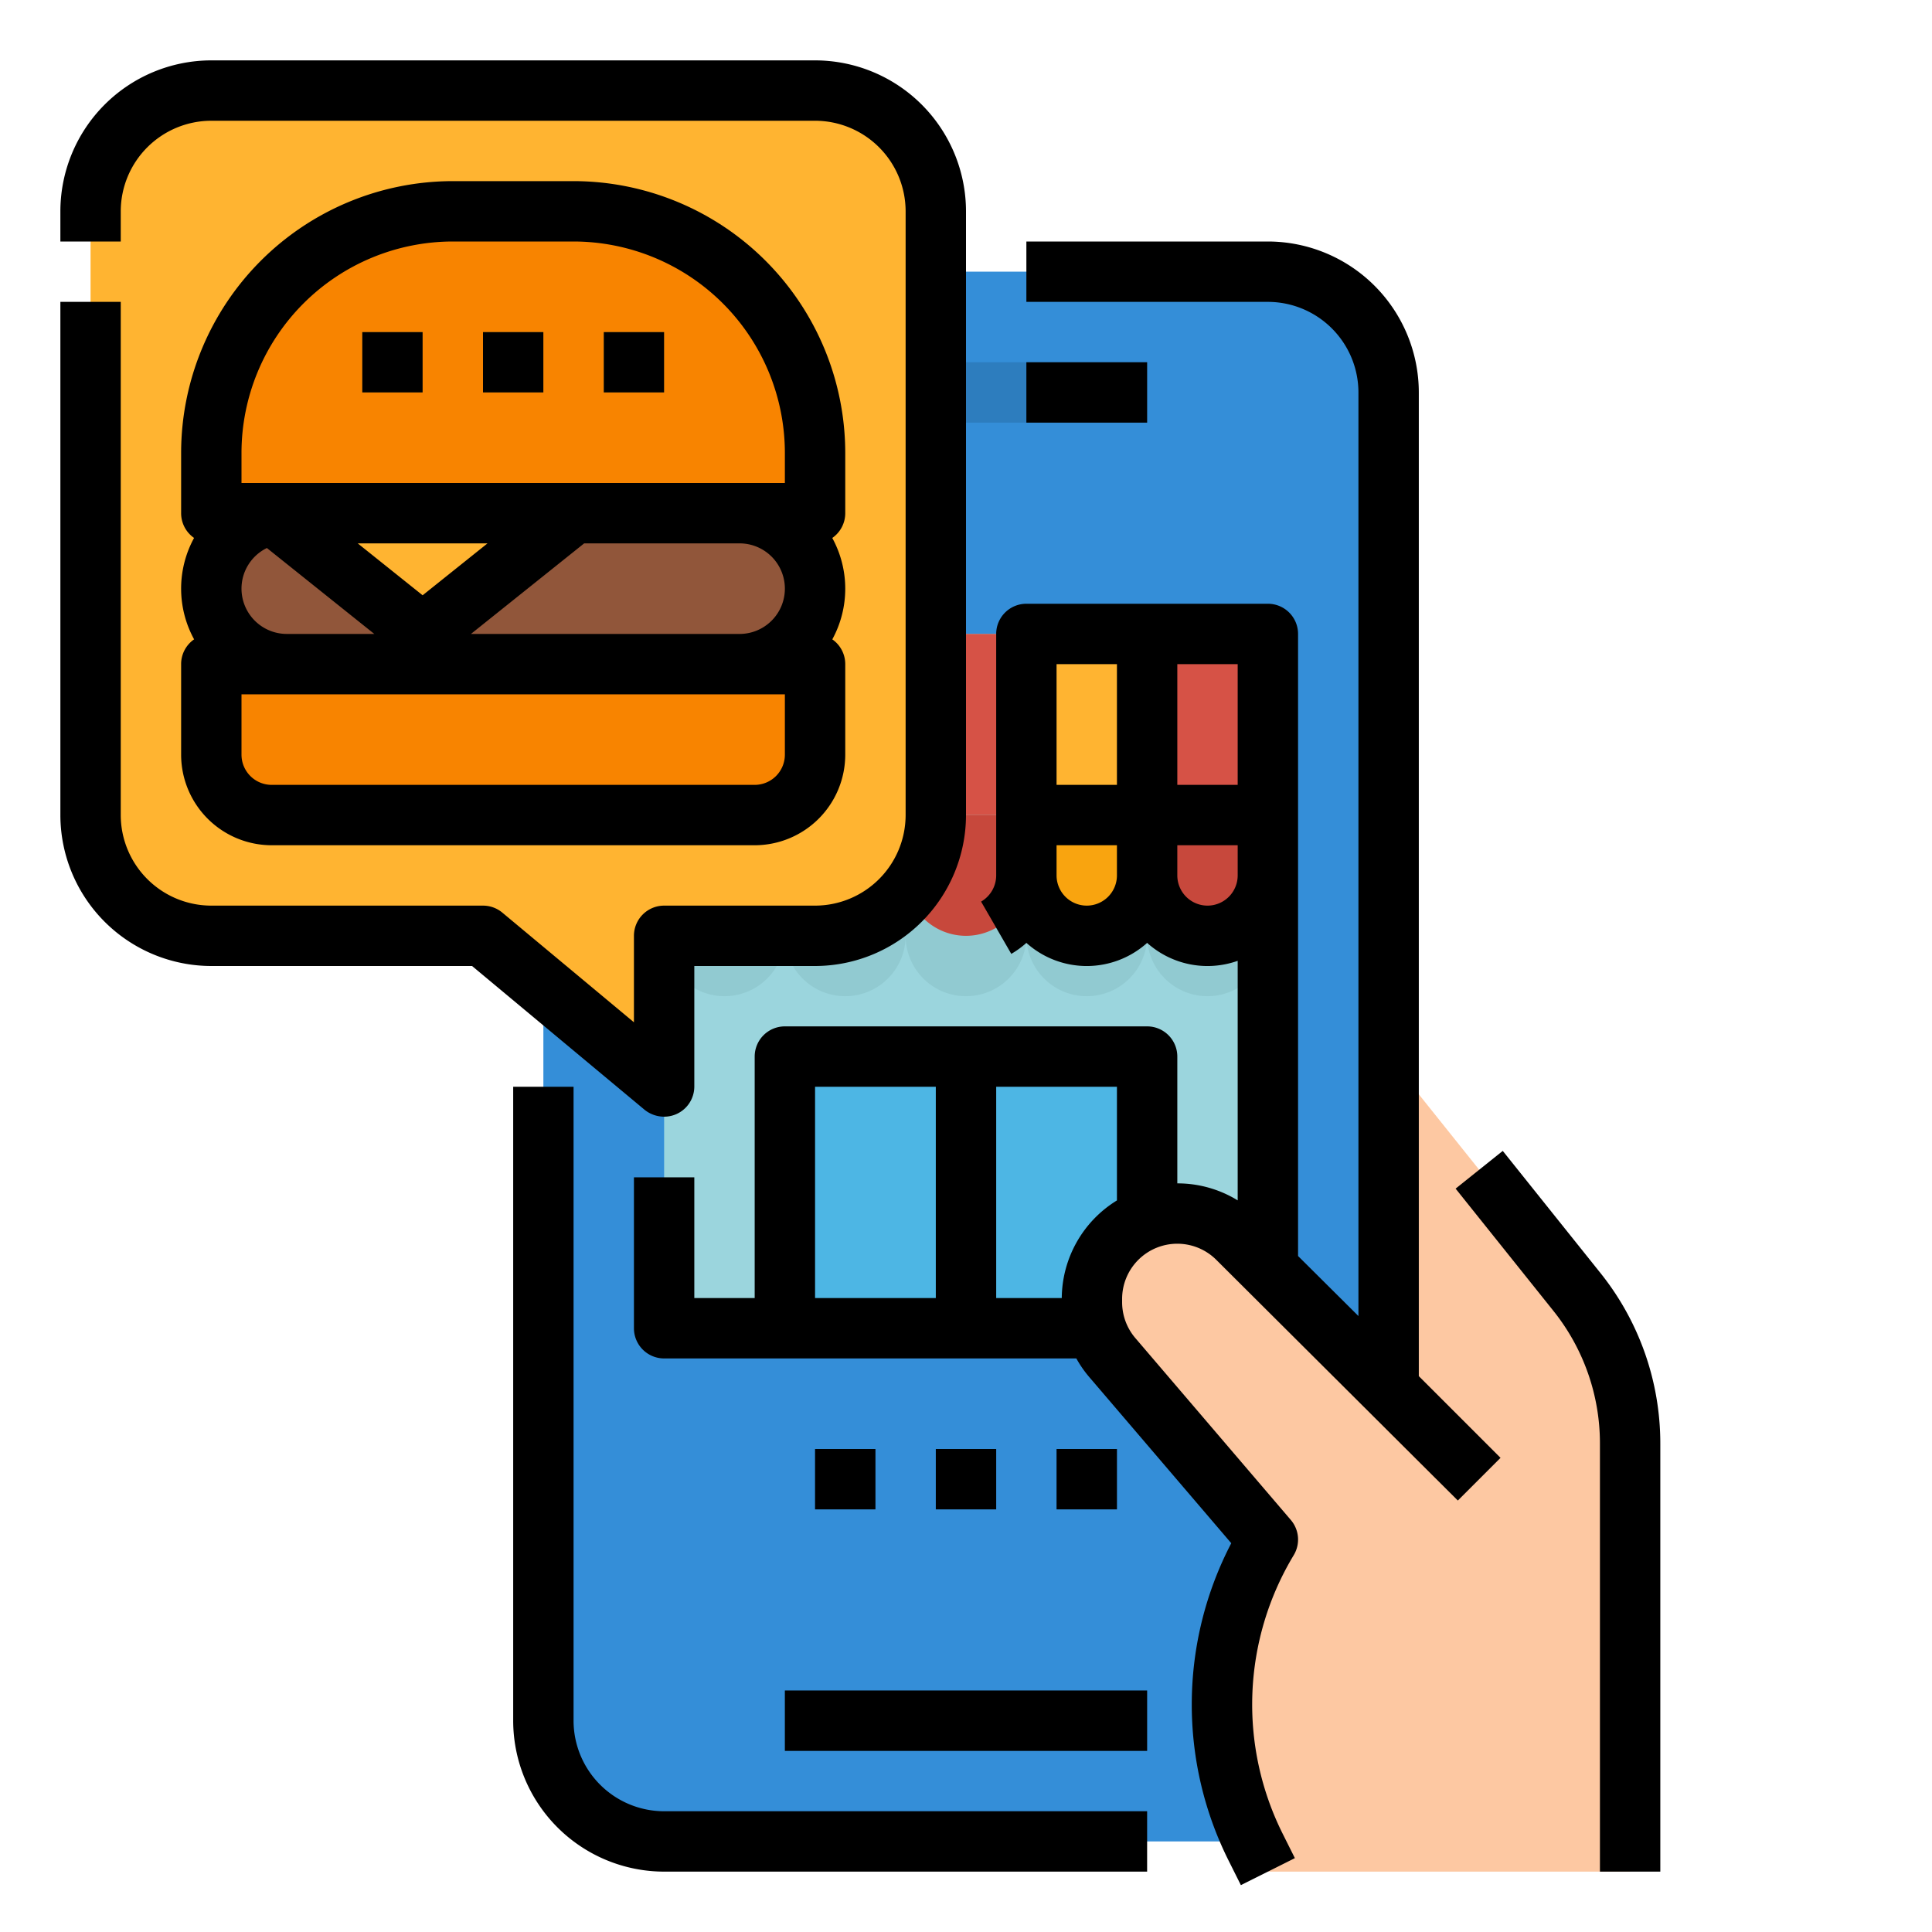 <svg height="512" viewBox="0 0 512 512" width="512" xmlns="http://www.w3.org/2000/svg"><g id="Filled_outline" data-name="Filled outline"><rect fill="#348ed8" height="416" rx="32" width="224" x="144" y="72"/><path d="m176 168h160v184h-160z" fill="#9bd5dd"/><path d="m176 168v80a16 16 0 0 0 32 0 16 16 0 0 0 32 0 16 16 0 0 0 32 0 16 16 0 0 0 32 0 16 16 0 0 0 32 0v-80z" fill="#91cad1"/><path d="m208 216h32a0 0 0 0 1 0 0v16a16 16 0 0 1 -16 16 16 16 0 0 1 -16-16v-16a0 0 0 0 1 0 0z" fill="#f9a40f"/><path d="m272 216h32a0 0 0 0 1 0 0v16a16 16 0 0 1 -16 16 16 16 0 0 1 -16-16v-16a0 0 0 0 1 0 0z" fill="#f9a40f"/><path d="m176 216h32a0 0 0 0 1 0 0v16a16 16 0 0 1 -16 16 16 16 0 0 1 -16-16v-16a0 0 0 0 1 0 0z" fill="#c7483c"/><path d="m240 216h32a0 0 0 0 1 0 0v16a16 16 0 0 1 -16 16 16 16 0 0 1 -16-16v-16a0 0 0 0 1 0 0z" fill="#c7483c"/><path d="m304 216h32a0 0 0 0 1 0 0v16a16 16 0 0 1 -16 16 16 16 0 0 1 -16-16v-16a0 0 0 0 1 0 0z" fill="#c7483c"/><path d="m208 168h32v48h-32z" fill="#ffb431"/><path d="m272 168h32v48h-32z" fill="#ffb431"/><path d="m176 168h32v48h-32z" fill="#d65246"/><path d="m240 168h32v48h-32z" fill="#d65246"/><path d="m304 168h32v48h-32z" fill="#d65246"/><path d="m208 280h96v72h-96z" fill="#4db6e4"/><path d="m248 280h16v72h-16z" fill="#3ba5d3"/><path d="m216 248h-40v40l-48-40h-72a32 32 0 0 1 -32-32v-160a32 32 0 0 1 32-32h160a32 32 0 0 1 32 32v160a32 32 0 0 1 -32 32z" fill="#ffb431"/><path d="m336 496-3.139-6.277a84.977 84.977 0 0 1 3.139-81.723l-41.029-48a22.627 22.627 0 0 1 -5.6-14.9v-.871a22.626 22.626 0 0 1 22.629-22.629 22.628 22.628 0 0 1 16 6.627l40 39.773v-88l49.976 62.47a64 64 0 0 1 14.024 39.98v113.55" fill="#fdc8a2"/><rect fill="#fdb683" height="33.941" rx="8" transform="matrix(.707 -.707 .707 .707 -157.401 380)" width="16" x="372" y="363.029"/><path d="m56 176h160a0 0 0 0 1 0 0v24a16 16 0 0 1 -16 16h-128a16 16 0 0 1 -16-16v-24a0 0 0 0 1 0 0z" fill="#f88400"/><path d="m216 156a20.007 20.007 0 0 1 -20 20h-120a20 20 0 0 1 -3.59-39.67 19.254 19.254 0 0 1 3.59-.33h120a19.994 19.994 0 0 1 20 20z" fill="#91563a"/><path d="m216 136h-160v-16a64 64 0 0 1 64-64h32a64 64 0 0 1 64 64z" fill="#f88400"/><path d="m152 136-40 32-39.59-31.67a19.254 19.254 0 0 1 3.59-.33z" fill="#ffb431"/><path d="m96 88h16v16h-16z" fill="#ffb431"/><path d="m128 88h16v16h-16z" fill="#ffb431"/><path d="m160 88h16v16h-16z" fill="#ffb431"/><g fill="#2d7dbe"><path d="m248 96h56v16h-56z"/><path d="m208 448h96v16h-96z"/><path d="m248 384h16v16h-16z"/><path d="m216 384h16v16h-16z"/><path d="m280 384h16v16h-16z"/></g><path d="m376 104a40.045 40.045 0 0 0 -40-40h-64v16h64a24.027 24.027 0 0 1 24 24v244.764l-16-15.908v-164.856a8 8 0 0 0 -8-8h-64a8 8 0 0 0 -8 8v64a8.034 8.034 0 0 1 -4 6.935l8 13.852a23.883 23.883 0 0 0 4-2.913 23.944 23.944 0 0 0 32 0 23.943 23.943 0 0 0 24 4.755v63.483a30.429 30.429 0 0 0 -16-4.505v-33.607a8 8 0 0 0 -8-8h-96a8 8 0 0 0 -8 8v64h-16v-32h-16v40a8 8 0 0 0 8 8h109.241a30.209 30.209 0 0 0 3.649 5.2l37.41 43.766a92.5 92.5 0 0 0 -.594 84.336l3.139 6.278 14.31-7.156-3.138-6.277a76.617 76.617 0 0 1 2.843-74.029 8 8 0 0 0 -.779-9.314l-41.089-48.07a14.624 14.624 0 0 1 -3.619-9.632v-.871a14.627 14.627 0 0 1 24.986-10.331l63.984 63.755 11.314-11.314-21.657-21.654zm-80 214.126a30.632 30.632 0 0 0 -14.622 25.874h-17.378v-56h32zm-80-30.126h32v56h-32zm112-80h-16v-32h16zm-32-32v32h-16v-32zm-8 64a8.009 8.009 0 0 1 -8-8v-8h16v8a8.009 8.009 0 0 1 -8 8zm32 0a8.009 8.009 0 0 1 -8-8v-8h16v8a8.009 8.009 0 0 1 -8 8z"/><path d="m152 456v-168h-16v168a40.045 40.045 0 0 0 40 40h128v-16h-128a24.028 24.028 0 0 1 -24-24z"/><path d="m208 448h96v16h-96z"/><path d="m424.223 337.472-25.976-32.472-12.494 10 25.976 32.469a56.2 56.2 0 0 1 12.271 34.981v113.55h16v-113.55a72.265 72.265 0 0 0 -15.777-44.978z"/><path d="m248 384h16v16h-16z"/><path d="m216 384h16v16h-16z"/><path d="m280 384h16v16h-16z"/><path d="m176 295.932a7.99 7.99 0 0 0 8-7.932v-32h32a40.045 40.045 0 0 0 40-40v-160a40.045 40.045 0 0 0 -40-40h-160a40.045 40.045 0 0 0 -40 40v8h16v-8a24.028 24.028 0 0 1 24-24h160a24.028 24.028 0 0 1 24 24v160a24.028 24.028 0 0 1 -24 24h-40a8 8 0 0 0 -8 8v22.919l-34.878-29.065a8 8 0 0 0 -5.122-1.854h-72a24.028 24.028 0 0 1 -24-24v-136h-16v136a40.045 40.045 0 0 0 40 40h69.1l45.774 38.146a8.309 8.309 0 0 0 5.126 1.786z"/><path d="m48 176v24a24.028 24.028 0 0 0 24 24h128a24.028 24.028 0 0 0 24-24v-24a7.985 7.985 0 0 0 -3.43-6.561 27.993 27.993 0 0 0 -.01-26.871 7.984 7.984 0 0 0 3.44-6.568v-16a72.081 72.081 0 0 0 -72-72h-32a72.081 72.081 0 0 0 -72 72v16a7.985 7.985 0 0 0 3.43 6.561 27.993 27.993 0 0 0 .01 26.871 7.984 7.984 0 0 0 -3.44 6.568zm160 24a8.009 8.009 0 0 1 -8 8h-128a8.009 8.009 0 0 1 -8-8v-16h144zm-144-44a11.977 11.977 0 0 1 6.727-10.771l28.466 22.771h-23.193a12.013 12.013 0 0 1 -12-12zm132-12a12 12 0 0 1 0 24h-71.194l30-24zm-84 13.755-17.195-13.755h34.389zm-48-37.755a56.064 56.064 0 0 1 56-56h32a56.064 56.064 0 0 1 56 56v8h-144z"/><path d="m96 88h16v16h-16z"/><path d="m128 88h16v16h-16z"/><path d="m160 88h16v16h-16z"/><path d="m272 96h32v16h-32z"/></g></svg>
